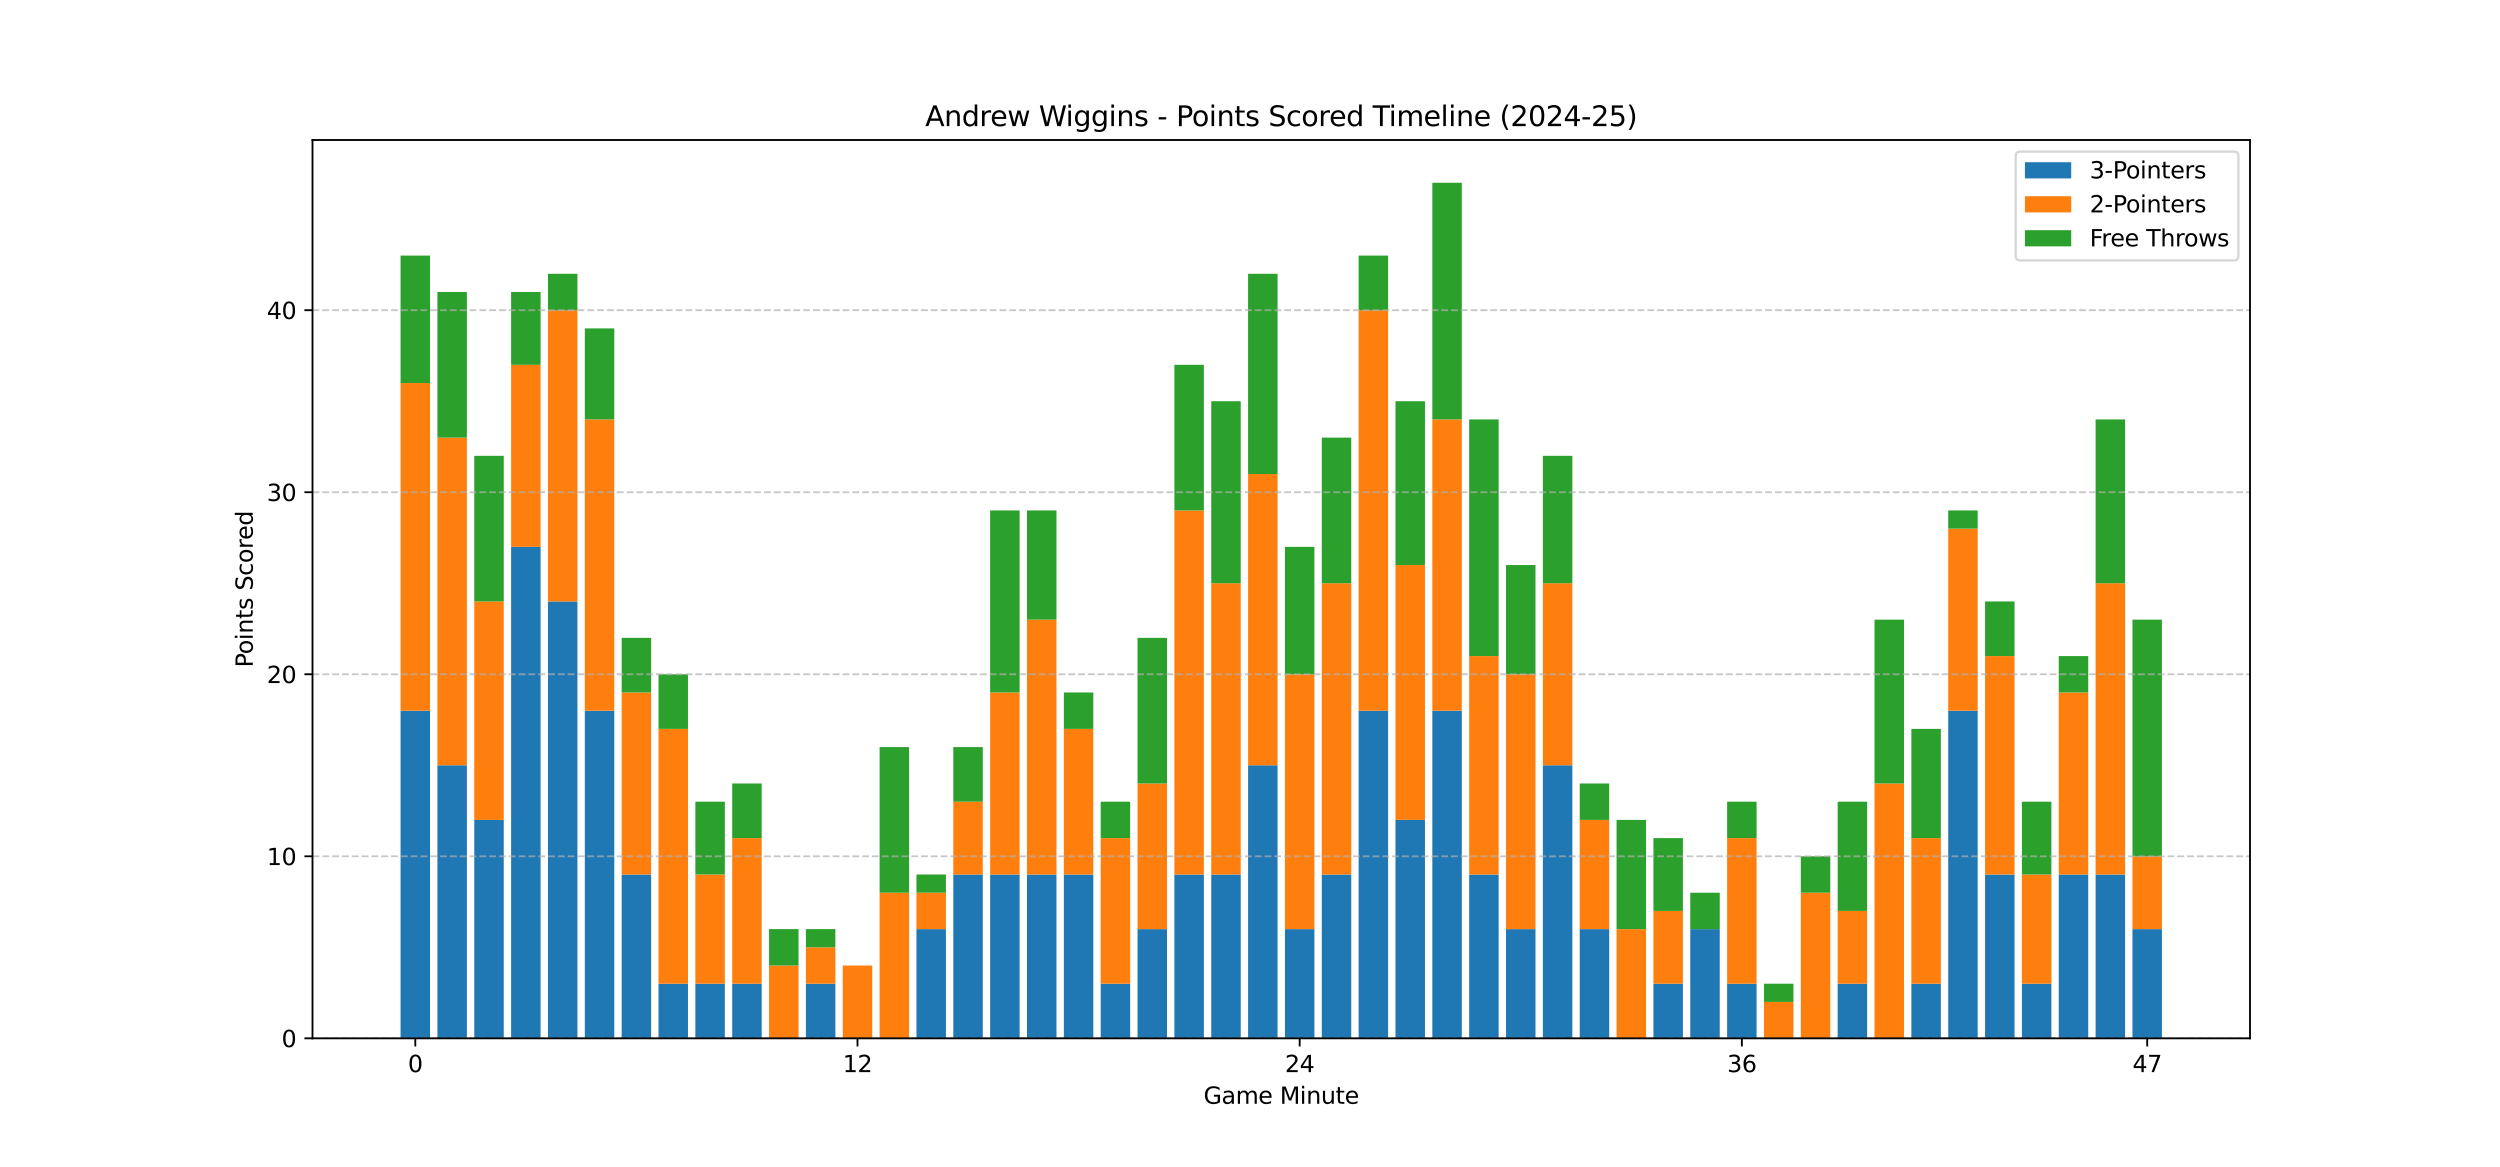 <?xml version="1.0" encoding="utf-8" standalone="no"?>
<!DOCTYPE svg PUBLIC "-//W3C//DTD SVG 1.1//EN"
  "http://www.w3.org/Graphics/SVG/1.1/DTD/svg11.dtd">
<svg xmlns:xlink="http://www.w3.org/1999/xlink" width="1080pt" height="504pt" viewBox="0 0 1080 504" xmlns="http://www.w3.org/2000/svg" version="1.1">
 <defs>
  <style type="text/css">*{stroke-linejoin: round; stroke-linecap: butt}</style>
 </defs>
 <g id="figure_1">
  <g id="patch_1">
   <path d="M 0 504 
L 1080 504 
L 1080 0 
L 0 0 
z
" style="fill: #ffffff"/>
  </g>
  <g id="axes_1">
   <g id="patch_2">
    <path d="M 135 448.56 
L 972 448.56 
L 972 60.48 
L 135 60.48 
z
" style="fill: #ffffff"/>
   </g>
   <g id="patch_3">
    <path d="M 173.045 448.56 
L 185.78 448.56 
L 185.78 307.011 
L 173.045 307.011 
z
" clip-path="url(#paf51a4a3eb)" style="fill: #1f77b4"/>
   </g>
   <g id="patch_4">
    <path d="M 188.964 448.56 
L 201.699 448.56 
L 201.699 330.603 
L 188.964 330.603 
z
" clip-path="url(#paf51a4a3eb)" style="fill: #1f77b4"/>
   </g>
   <g id="patch_5">
    <path d="M 204.883 448.56 
L 217.618 448.56 
L 217.618 354.194 
L 204.883 354.194 
z
" clip-path="url(#paf51a4a3eb)" style="fill: #1f77b4"/>
   </g>
   <g id="patch_6">
    <path d="M 220.801 448.56 
L 233.536 448.56 
L 233.536 236.237 
L 220.801 236.237 
z
" clip-path="url(#paf51a4a3eb)" style="fill: #1f77b4"/>
   </g>
   <g id="patch_7">
    <path d="M 236.72 448.56 
L 249.455 448.56 
L 249.455 259.828 
L 236.72 259.828 
z
" clip-path="url(#paf51a4a3eb)" style="fill: #1f77b4"/>
   </g>
   <g id="patch_8">
    <path d="M 252.638 448.56 
L 265.373 448.56 
L 265.373 307.011 
L 252.638 307.011 
z
" clip-path="url(#paf51a4a3eb)" style="fill: #1f77b4"/>
   </g>
   <g id="patch_9">
    <path d="M 268.557 448.56 
L 281.292 448.56 
L 281.292 377.786 
L 268.557 377.786 
z
" clip-path="url(#paf51a4a3eb)" style="fill: #1f77b4"/>
   </g>
   <g id="patch_10">
    <path d="M 284.476 448.56 
L 297.211 448.56 
L 297.211 424.969 
L 284.476 424.969 
z
" clip-path="url(#paf51a4a3eb)" style="fill: #1f77b4"/>
   </g>
   <g id="patch_11">
    <path d="M 300.394 448.56 
L 313.129 448.56 
L 313.129 424.969 
L 300.394 424.969 
z
" clip-path="url(#paf51a4a3eb)" style="fill: #1f77b4"/>
   </g>
   <g id="patch_12">
    <path d="M 316.313 448.56 
L 329.048 448.56 
L 329.048 424.969 
L 316.313 424.969 
z
" clip-path="url(#paf51a4a3eb)" style="fill: #1f77b4"/>
   </g>
   <g id="patch_13">
    <path d="M 332.231 448.56 
L 344.966 448.56 
L 344.966 448.56 
L 332.231 448.56 
z
" clip-path="url(#paf51a4a3eb)" style="fill: #1f77b4"/>
   </g>
   <g id="patch_14">
    <path d="M 348.15 448.56 
L 360.885 448.56 
L 360.885 424.969 
L 348.15 424.969 
z
" clip-path="url(#paf51a4a3eb)" style="fill: #1f77b4"/>
   </g>
   <g id="patch_15">
    <path d="M 364.069 448.56 
L 376.804 448.56 
L 376.804 448.56 
L 364.069 448.56 
z
" clip-path="url(#paf51a4a3eb)" style="fill: #1f77b4"/>
   </g>
   <g id="patch_16">
    <path d="M 379.987 448.56 
L 392.722 448.56 
L 392.722 448.56 
L 379.987 448.56 
z
" clip-path="url(#paf51a4a3eb)" style="fill: #1f77b4"/>
   </g>
   <g id="patch_17">
    <path d="M 395.906 448.56 
L 408.641 448.56 
L 408.641 401.377 
L 395.906 401.377 
z
" clip-path="url(#paf51a4a3eb)" style="fill: #1f77b4"/>
   </g>
   <g id="patch_18">
    <path d="M 411.824 448.56 
L 424.559 448.56 
L 424.559 377.786 
L 411.824 377.786 
z
" clip-path="url(#paf51a4a3eb)" style="fill: #1f77b4"/>
   </g>
   <g id="patch_19">
    <path d="M 427.743 448.56 
L 440.478 448.56 
L 440.478 377.786 
L 427.743 377.786 
z
" clip-path="url(#paf51a4a3eb)" style="fill: #1f77b4"/>
   </g>
   <g id="patch_20">
    <path d="M 443.662 448.56 
L 456.397 448.56 
L 456.397 377.786 
L 443.662 377.786 
z
" clip-path="url(#paf51a4a3eb)" style="fill: #1f77b4"/>
   </g>
   <g id="patch_21">
    <path d="M 459.58 448.56 
L 472.315 448.56 
L 472.315 377.786 
L 459.58 377.786 
z
" clip-path="url(#paf51a4a3eb)" style="fill: #1f77b4"/>
   </g>
   <g id="patch_22">
    <path d="M 475.499 448.56 
L 488.234 448.56 
L 488.234 424.969 
L 475.499 424.969 
z
" clip-path="url(#paf51a4a3eb)" style="fill: #1f77b4"/>
   </g>
   <g id="patch_23">
    <path d="M 491.417 448.56 
L 504.152 448.56 
L 504.152 401.377 
L 491.417 401.377 
z
" clip-path="url(#paf51a4a3eb)" style="fill: #1f77b4"/>
   </g>
   <g id="patch_24">
    <path d="M 507.336 448.56 
L 520.071 448.56 
L 520.071 377.786 
L 507.336 377.786 
z
" clip-path="url(#paf51a4a3eb)" style="fill: #1f77b4"/>
   </g>
   <g id="patch_25">
    <path d="M 523.255 448.56 
L 535.99 448.56 
L 535.99 377.786 
L 523.255 377.786 
z
" clip-path="url(#paf51a4a3eb)" style="fill: #1f77b4"/>
   </g>
   <g id="patch_26">
    <path d="M 539.173 448.56 
L 551.908 448.56 
L 551.908 330.603 
L 539.173 330.603 
z
" clip-path="url(#paf51a4a3eb)" style="fill: #1f77b4"/>
   </g>
   <g id="patch_27">
    <path d="M 555.092 448.56 
L 567.827 448.56 
L 567.827 401.377 
L 555.092 401.377 
z
" clip-path="url(#paf51a4a3eb)" style="fill: #1f77b4"/>
   </g>
   <g id="patch_28">
    <path d="M 571.01 448.56 
L 583.745 448.56 
L 583.745 377.786 
L 571.01 377.786 
z
" clip-path="url(#paf51a4a3eb)" style="fill: #1f77b4"/>
   </g>
   <g id="patch_29">
    <path d="M 586.929 448.56 
L 599.664 448.56 
L 599.664 307.011 
L 586.929 307.011 
z
" clip-path="url(#paf51a4a3eb)" style="fill: #1f77b4"/>
   </g>
   <g id="patch_30">
    <path d="M 602.848 448.56 
L 615.583 448.56 
L 615.583 354.194 
L 602.848 354.194 
z
" clip-path="url(#paf51a4a3eb)" style="fill: #1f77b4"/>
   </g>
   <g id="patch_31">
    <path d="M 618.766 448.56 
L 631.501 448.56 
L 631.501 307.011 
L 618.766 307.011 
z
" clip-path="url(#paf51a4a3eb)" style="fill: #1f77b4"/>
   </g>
   <g id="patch_32">
    <path d="M 634.685 448.56 
L 647.42 448.56 
L 647.42 377.786 
L 634.685 377.786 
z
" clip-path="url(#paf51a4a3eb)" style="fill: #1f77b4"/>
   </g>
   <g id="patch_33">
    <path d="M 650.603 448.56 
L 663.338 448.56 
L 663.338 401.377 
L 650.603 401.377 
z
" clip-path="url(#paf51a4a3eb)" style="fill: #1f77b4"/>
   </g>
   <g id="patch_34">
    <path d="M 666.522 448.56 
L 679.257 448.56 
L 679.257 330.603 
L 666.522 330.603 
z
" clip-path="url(#paf51a4a3eb)" style="fill: #1f77b4"/>
   </g>
   <g id="patch_35">
    <path d="M 682.441 448.56 
L 695.176 448.56 
L 695.176 401.377 
L 682.441 401.377 
z
" clip-path="url(#paf51a4a3eb)" style="fill: #1f77b4"/>
   </g>
   <g id="patch_36">
    <path d="M 698.359 448.56 
L 711.094 448.56 
L 711.094 448.56 
L 698.359 448.56 
z
" clip-path="url(#paf51a4a3eb)" style="fill: #1f77b4"/>
   </g>
   <g id="patch_37">
    <path d="M 714.278 448.56 
L 727.013 448.56 
L 727.013 424.969 
L 714.278 424.969 
z
" clip-path="url(#paf51a4a3eb)" style="fill: #1f77b4"/>
   </g>
   <g id="patch_38">
    <path d="M 730.196 448.56 
L 742.931 448.56 
L 742.931 401.377 
L 730.196 401.377 
z
" clip-path="url(#paf51a4a3eb)" style="fill: #1f77b4"/>
   </g>
   <g id="patch_39">
    <path d="M 746.115 448.56 
L 758.85 448.56 
L 758.85 424.969 
L 746.115 424.969 
z
" clip-path="url(#paf51a4a3eb)" style="fill: #1f77b4"/>
   </g>
   <g id="patch_40">
    <path d="M 762.034 448.56 
L 774.769 448.56 
L 774.769 448.56 
L 762.034 448.56 
z
" clip-path="url(#paf51a4a3eb)" style="fill: #1f77b4"/>
   </g>
   <g id="patch_41">
    <path d="M 777.952 448.56 
L 790.687 448.56 
L 790.687 448.56 
L 777.952 448.56 
z
" clip-path="url(#paf51a4a3eb)" style="fill: #1f77b4"/>
   </g>
   <g id="patch_42">
    <path d="M 793.871 448.56 
L 806.606 448.56 
L 806.606 424.969 
L 793.871 424.969 
z
" clip-path="url(#paf51a4a3eb)" style="fill: #1f77b4"/>
   </g>
   <g id="patch_43">
    <path d="M 809.789 448.56 
L 822.524 448.56 
L 822.524 448.56 
L 809.789 448.56 
z
" clip-path="url(#paf51a4a3eb)" style="fill: #1f77b4"/>
   </g>
   <g id="patch_44">
    <path d="M 825.708 448.56 
L 838.443 448.56 
L 838.443 424.969 
L 825.708 424.969 
z
" clip-path="url(#paf51a4a3eb)" style="fill: #1f77b4"/>
   </g>
   <g id="patch_45">
    <path d="M 841.627 448.56 
L 854.362 448.56 
L 854.362 307.011 
L 841.627 307.011 
z
" clip-path="url(#paf51a4a3eb)" style="fill: #1f77b4"/>
   </g>
   <g id="patch_46">
    <path d="M 857.545 448.56 
L 870.28 448.56 
L 870.28 377.786 
L 857.545 377.786 
z
" clip-path="url(#paf51a4a3eb)" style="fill: #1f77b4"/>
   </g>
   <g id="patch_47">
    <path d="M 873.464 448.56 
L 886.199 448.56 
L 886.199 424.969 
L 873.464 424.969 
z
" clip-path="url(#paf51a4a3eb)" style="fill: #1f77b4"/>
   </g>
   <g id="patch_48">
    <path d="M 889.382 448.56 
L 902.117 448.56 
L 902.117 377.786 
L 889.382 377.786 
z
" clip-path="url(#paf51a4a3eb)" style="fill: #1f77b4"/>
   </g>
   <g id="patch_49">
    <path d="M 905.301 448.56 
L 918.036 448.56 
L 918.036 377.786 
L 905.301 377.786 
z
" clip-path="url(#paf51a4a3eb)" style="fill: #1f77b4"/>
   </g>
   <g id="patch_50">
    <path d="M 921.22 448.56 
L 933.955 448.56 
L 933.955 401.377 
L 921.22 401.377 
z
" clip-path="url(#paf51a4a3eb)" style="fill: #1f77b4"/>
   </g>
   <g id="patch_51">
    <path d="M 173.045 307.011 
L 185.78 307.011 
L 185.78 165.462 
L 173.045 165.462 
z
" clip-path="url(#paf51a4a3eb)" style="fill: #ff7f0e"/>
   </g>
   <g id="patch_52">
    <path d="M 188.964 330.603 
L 201.699 330.603 
L 201.699 189.054 
L 188.964 189.054 
z
" clip-path="url(#paf51a4a3eb)" style="fill: #ff7f0e"/>
   </g>
   <g id="patch_53">
    <path d="M 204.883 354.194 
L 217.618 354.194 
L 217.618 259.828 
L 204.883 259.828 
z
" clip-path="url(#paf51a4a3eb)" style="fill: #ff7f0e"/>
   </g>
   <g id="patch_54">
    <path d="M 220.801 236.237 
L 233.536 236.237 
L 233.536 157.598 
L 220.801 157.598 
z
" clip-path="url(#paf51a4a3eb)" style="fill: #ff7f0e"/>
   </g>
   <g id="patch_55">
    <path d="M 236.72 259.828 
L 249.455 259.828 
L 249.455 134.007 
L 236.72 134.007 
z
" clip-path="url(#paf51a4a3eb)" style="fill: #ff7f0e"/>
   </g>
   <g id="patch_56">
    <path d="M 252.638 307.011 
L 265.373 307.011 
L 265.373 181.19 
L 252.638 181.19 
z
" clip-path="url(#paf51a4a3eb)" style="fill: #ff7f0e"/>
   </g>
   <g id="patch_57">
    <path d="M 268.557 377.786 
L 281.292 377.786 
L 281.292 299.147 
L 268.557 299.147 
z
" clip-path="url(#paf51a4a3eb)" style="fill: #ff7f0e"/>
   </g>
   <g id="patch_58">
    <path d="M 284.476 424.969 
L 297.211 424.969 
L 297.211 314.875 
L 284.476 314.875 
z
" clip-path="url(#paf51a4a3eb)" style="fill: #ff7f0e"/>
   </g>
   <g id="patch_59">
    <path d="M 300.394 424.969 
L 313.129 424.969 
L 313.129 377.786 
L 300.394 377.786 
z
" clip-path="url(#paf51a4a3eb)" style="fill: #ff7f0e"/>
   </g>
   <g id="patch_60">
    <path d="M 316.313 424.969 
L 329.048 424.969 
L 329.048 362.058 
L 316.313 362.058 
z
" clip-path="url(#paf51a4a3eb)" style="fill: #ff7f0e"/>
   </g>
   <g id="patch_61">
    <path d="M 332.231 448.56 
L 344.966 448.56 
L 344.966 417.105 
L 332.231 417.105 
z
" clip-path="url(#paf51a4a3eb)" style="fill: #ff7f0e"/>
   </g>
   <g id="patch_62">
    <path d="M 348.15 424.969 
L 360.885 424.969 
L 360.885 409.241 
L 348.15 409.241 
z
" clip-path="url(#paf51a4a3eb)" style="fill: #ff7f0e"/>
   </g>
   <g id="patch_63">
    <path d="M 364.069 448.56 
L 376.804 448.56 
L 376.804 417.105 
L 364.069 417.105 
z
" clip-path="url(#paf51a4a3eb)" style="fill: #ff7f0e"/>
   </g>
   <g id="patch_64">
    <path d="M 379.987 448.56 
L 392.722 448.56 
L 392.722 385.649 
L 379.987 385.649 
z
" clip-path="url(#paf51a4a3eb)" style="fill: #ff7f0e"/>
   </g>
   <g id="patch_65">
    <path d="M 395.906 401.377 
L 408.641 401.377 
L 408.641 385.649 
L 395.906 385.649 
z
" clip-path="url(#paf51a4a3eb)" style="fill: #ff7f0e"/>
   </g>
   <g id="patch_66">
    <path d="M 411.824 377.786 
L 424.559 377.786 
L 424.559 346.33 
L 411.824 346.33 
z
" clip-path="url(#paf51a4a3eb)" style="fill: #ff7f0e"/>
   </g>
   <g id="patch_67">
    <path d="M 427.743 377.786 
L 440.478 377.786 
L 440.478 299.147 
L 427.743 299.147 
z
" clip-path="url(#paf51a4a3eb)" style="fill: #ff7f0e"/>
   </g>
   <g id="patch_68">
    <path d="M 443.662 377.786 
L 456.397 377.786 
L 456.397 267.692 
L 443.662 267.692 
z
" clip-path="url(#paf51a4a3eb)" style="fill: #ff7f0e"/>
   </g>
   <g id="patch_69">
    <path d="M 459.58 377.786 
L 472.315 377.786 
L 472.315 314.875 
L 459.58 314.875 
z
" clip-path="url(#paf51a4a3eb)" style="fill: #ff7f0e"/>
   </g>
   <g id="patch_70">
    <path d="M 475.499 424.969 
L 488.234 424.969 
L 488.234 362.058 
L 475.499 362.058 
z
" clip-path="url(#paf51a4a3eb)" style="fill: #ff7f0e"/>
   </g>
   <g id="patch_71">
    <path d="M 491.417 401.377 
L 504.152 401.377 
L 504.152 338.466 
L 491.417 338.466 
z
" clip-path="url(#paf51a4a3eb)" style="fill: #ff7f0e"/>
   </g>
   <g id="patch_72">
    <path d="M 507.336 377.786 
L 520.071 377.786 
L 520.071 220.509 
L 507.336 220.509 
z
" clip-path="url(#paf51a4a3eb)" style="fill: #ff7f0e"/>
   </g>
   <g id="patch_73">
    <path d="M 523.255 377.786 
L 535.99 377.786 
L 535.99 251.964 
L 523.255 251.964 
z
" clip-path="url(#paf51a4a3eb)" style="fill: #ff7f0e"/>
   </g>
   <g id="patch_74">
    <path d="M 539.173 330.603 
L 551.908 330.603 
L 551.908 204.781 
L 539.173 204.781 
z
" clip-path="url(#paf51a4a3eb)" style="fill: #ff7f0e"/>
   </g>
   <g id="patch_75">
    <path d="M 555.092 401.377 
L 567.827 401.377 
L 567.827 291.283 
L 555.092 291.283 
z
" clip-path="url(#paf51a4a3eb)" style="fill: #ff7f0e"/>
   </g>
   <g id="patch_76">
    <path d="M 571.01 377.786 
L 583.745 377.786 
L 583.745 251.964 
L 571.01 251.964 
z
" clip-path="url(#paf51a4a3eb)" style="fill: #ff7f0e"/>
   </g>
   <g id="patch_77">
    <path d="M 586.929 307.011 
L 599.664 307.011 
L 599.664 134.007 
L 586.929 134.007 
z
" clip-path="url(#paf51a4a3eb)" style="fill: #ff7f0e"/>
   </g>
   <g id="patch_78">
    <path d="M 602.848 354.194 
L 615.583 354.194 
L 615.583 244.1 
L 602.848 244.1 
z
" clip-path="url(#paf51a4a3eb)" style="fill: #ff7f0e"/>
   </g>
   <g id="patch_79">
    <path d="M 618.766 307.011 
L 631.501 307.011 
L 631.501 181.19 
L 618.766 181.19 
z
" clip-path="url(#paf51a4a3eb)" style="fill: #ff7f0e"/>
   </g>
   <g id="patch_80">
    <path d="M 634.685 377.786 
L 647.42 377.786 
L 647.42 283.42 
L 634.685 283.42 
z
" clip-path="url(#paf51a4a3eb)" style="fill: #ff7f0e"/>
   </g>
   <g id="patch_81">
    <path d="M 650.603 401.377 
L 663.338 401.377 
L 663.338 291.283 
L 650.603 291.283 
z
" clip-path="url(#paf51a4a3eb)" style="fill: #ff7f0e"/>
   </g>
   <g id="patch_82">
    <path d="M 666.522 330.603 
L 679.257 330.603 
L 679.257 251.964 
L 666.522 251.964 
z
" clip-path="url(#paf51a4a3eb)" style="fill: #ff7f0e"/>
   </g>
   <g id="patch_83">
    <path d="M 682.441 401.377 
L 695.176 401.377 
L 695.176 354.194 
L 682.441 354.194 
z
" clip-path="url(#paf51a4a3eb)" style="fill: #ff7f0e"/>
   </g>
   <g id="patch_84">
    <path d="M 698.359 448.56 
L 711.094 448.56 
L 711.094 401.377 
L 698.359 401.377 
z
" clip-path="url(#paf51a4a3eb)" style="fill: #ff7f0e"/>
   </g>
   <g id="patch_85">
    <path d="M 714.278 424.969 
L 727.013 424.969 
L 727.013 393.513 
L 714.278 393.513 
z
" clip-path="url(#paf51a4a3eb)" style="fill: #ff7f0e"/>
   </g>
   <g id="patch_86">
    <path d="M 730.196 401.377 
L 742.931 401.377 
L 742.931 401.377 
L 730.196 401.377 
z
" clip-path="url(#paf51a4a3eb)" style="fill: #ff7f0e"/>
   </g>
   <g id="patch_87">
    <path d="M 746.115 424.969 
L 758.85 424.969 
L 758.85 362.058 
L 746.115 362.058 
z
" clip-path="url(#paf51a4a3eb)" style="fill: #ff7f0e"/>
   </g>
   <g id="patch_88">
    <path d="M 762.034 448.56 
L 774.769 448.56 
L 774.769 432.832 
L 762.034 432.832 
z
" clip-path="url(#paf51a4a3eb)" style="fill: #ff7f0e"/>
   </g>
   <g id="patch_89">
    <path d="M 777.952 448.56 
L 790.687 448.56 
L 790.687 385.649 
L 777.952 385.649 
z
" clip-path="url(#paf51a4a3eb)" style="fill: #ff7f0e"/>
   </g>
   <g id="patch_90">
    <path d="M 793.871 424.969 
L 806.606 424.969 
L 806.606 393.513 
L 793.871 393.513 
z
" clip-path="url(#paf51a4a3eb)" style="fill: #ff7f0e"/>
   </g>
   <g id="patch_91">
    <path d="M 809.789 448.56 
L 822.524 448.56 
L 822.524 338.466 
L 809.789 338.466 
z
" clip-path="url(#paf51a4a3eb)" style="fill: #ff7f0e"/>
   </g>
   <g id="patch_92">
    <path d="M 825.708 424.969 
L 838.443 424.969 
L 838.443 362.058 
L 825.708 362.058 
z
" clip-path="url(#paf51a4a3eb)" style="fill: #ff7f0e"/>
   </g>
   <g id="patch_93">
    <path d="M 841.627 307.011 
L 854.362 307.011 
L 854.362 228.373 
L 841.627 228.373 
z
" clip-path="url(#paf51a4a3eb)" style="fill: #ff7f0e"/>
   </g>
   <g id="patch_94">
    <path d="M 857.545 377.786 
L 870.28 377.786 
L 870.28 283.42 
L 857.545 283.42 
z
" clip-path="url(#paf51a4a3eb)" style="fill: #ff7f0e"/>
   </g>
   <g id="patch_95">
    <path d="M 873.464 424.969 
L 886.199 424.969 
L 886.199 377.786 
L 873.464 377.786 
z
" clip-path="url(#paf51a4a3eb)" style="fill: #ff7f0e"/>
   </g>
   <g id="patch_96">
    <path d="M 889.382 377.786 
L 902.117 377.786 
L 902.117 299.147 
L 889.382 299.147 
z
" clip-path="url(#paf51a4a3eb)" style="fill: #ff7f0e"/>
   </g>
   <g id="patch_97">
    <path d="M 905.301 377.786 
L 918.036 377.786 
L 918.036 251.964 
L 905.301 251.964 
z
" clip-path="url(#paf51a4a3eb)" style="fill: #ff7f0e"/>
   </g>
   <g id="patch_98">
    <path d="M 921.22 401.377 
L 933.955 401.377 
L 933.955 369.922 
L 921.22 369.922 
z
" clip-path="url(#paf51a4a3eb)" style="fill: #ff7f0e"/>
   </g>
   <g id="patch_99">
    <path d="M 173.045 165.462 
L 185.78 165.462 
L 185.78 110.415 
L 173.045 110.415 
z
" clip-path="url(#paf51a4a3eb)" style="fill: #2ca02c"/>
   </g>
   <g id="patch_100">
    <path d="M 188.964 189.054 
L 201.699 189.054 
L 201.699 126.143 
L 188.964 126.143 
z
" clip-path="url(#paf51a4a3eb)" style="fill: #2ca02c"/>
   </g>
   <g id="patch_101">
    <path d="M 204.883 259.828 
L 217.618 259.828 
L 217.618 196.917 
L 204.883 196.917 
z
" clip-path="url(#paf51a4a3eb)" style="fill: #2ca02c"/>
   </g>
   <g id="patch_102">
    <path d="M 220.801 157.598 
L 233.536 157.598 
L 233.536 126.143 
L 220.801 126.143 
z
" clip-path="url(#paf51a4a3eb)" style="fill: #2ca02c"/>
   </g>
   <g id="patch_103">
    <path d="M 236.72 134.007 
L 249.455 134.007 
L 249.455 118.279 
L 236.72 118.279 
z
" clip-path="url(#paf51a4a3eb)" style="fill: #2ca02c"/>
   </g>
   <g id="patch_104">
    <path d="M 252.638 181.19 
L 265.373 181.19 
L 265.373 141.871 
L 252.638 141.871 
z
" clip-path="url(#paf51a4a3eb)" style="fill: #2ca02c"/>
   </g>
   <g id="patch_105">
    <path d="M 268.557 299.147 
L 281.292 299.147 
L 281.292 275.556 
L 268.557 275.556 
z
" clip-path="url(#paf51a4a3eb)" style="fill: #2ca02c"/>
   </g>
   <g id="patch_106">
    <path d="M 284.476 314.875 
L 297.211 314.875 
L 297.211 291.283 
L 284.476 291.283 
z
" clip-path="url(#paf51a4a3eb)" style="fill: #2ca02c"/>
   </g>
   <g id="patch_107">
    <path d="M 300.394 377.786 
L 313.129 377.786 
L 313.129 346.33 
L 300.394 346.33 
z
" clip-path="url(#paf51a4a3eb)" style="fill: #2ca02c"/>
   </g>
   <g id="patch_108">
    <path d="M 316.313 362.058 
L 329.048 362.058 
L 329.048 338.466 
L 316.313 338.466 
z
" clip-path="url(#paf51a4a3eb)" style="fill: #2ca02c"/>
   </g>
   <g id="patch_109">
    <path d="M 332.231 417.105 
L 344.966 417.105 
L 344.966 401.377 
L 332.231 401.377 
z
" clip-path="url(#paf51a4a3eb)" style="fill: #2ca02c"/>
   </g>
   <g id="patch_110">
    <path d="M 348.15 409.241 
L 360.885 409.241 
L 360.885 401.377 
L 348.15 401.377 
z
" clip-path="url(#paf51a4a3eb)" style="fill: #2ca02c"/>
   </g>
   <g id="patch_111">
    <path d="M 364.069 417.105 
L 376.804 417.105 
L 376.804 417.105 
L 364.069 417.105 
z
" clip-path="url(#paf51a4a3eb)" style="fill: #2ca02c"/>
   </g>
   <g id="patch_112">
    <path d="M 379.987 385.649 
L 392.722 385.649 
L 392.722 322.739 
L 379.987 322.739 
z
" clip-path="url(#paf51a4a3eb)" style="fill: #2ca02c"/>
   </g>
   <g id="patch_113">
    <path d="M 395.906 385.649 
L 408.641 385.649 
L 408.641 377.786 
L 395.906 377.786 
z
" clip-path="url(#paf51a4a3eb)" style="fill: #2ca02c"/>
   </g>
   <g id="patch_114">
    <path d="M 411.824 346.33 
L 424.559 346.33 
L 424.559 322.739 
L 411.824 322.739 
z
" clip-path="url(#paf51a4a3eb)" style="fill: #2ca02c"/>
   </g>
   <g id="patch_115">
    <path d="M 427.743 299.147 
L 440.478 299.147 
L 440.478 220.509 
L 427.743 220.509 
z
" clip-path="url(#paf51a4a3eb)" style="fill: #2ca02c"/>
   </g>
   <g id="patch_116">
    <path d="M 443.662 267.692 
L 456.397 267.692 
L 456.397 220.509 
L 443.662 220.509 
z
" clip-path="url(#paf51a4a3eb)" style="fill: #2ca02c"/>
   </g>
   <g id="patch_117">
    <path d="M 459.58 314.875 
L 472.315 314.875 
L 472.315 299.147 
L 459.58 299.147 
z
" clip-path="url(#paf51a4a3eb)" style="fill: #2ca02c"/>
   </g>
   <g id="patch_118">
    <path d="M 475.499 362.058 
L 488.234 362.058 
L 488.234 346.33 
L 475.499 346.33 
z
" clip-path="url(#paf51a4a3eb)" style="fill: #2ca02c"/>
   </g>
   <g id="patch_119">
    <path d="M 491.417 338.466 
L 504.152 338.466 
L 504.152 275.556 
L 491.417 275.556 
z
" clip-path="url(#paf51a4a3eb)" style="fill: #2ca02c"/>
   </g>
   <g id="patch_120">
    <path d="M 507.336 220.509 
L 520.071 220.509 
L 520.071 157.598 
L 507.336 157.598 
z
" clip-path="url(#paf51a4a3eb)" style="fill: #2ca02c"/>
   </g>
   <g id="patch_121">
    <path d="M 523.255 251.964 
L 535.99 251.964 
L 535.99 173.326 
L 523.255 173.326 
z
" clip-path="url(#paf51a4a3eb)" style="fill: #2ca02c"/>
   </g>
   <g id="patch_122">
    <path d="M 539.173 204.781 
L 551.908 204.781 
L 551.908 118.279 
L 539.173 118.279 
z
" clip-path="url(#paf51a4a3eb)" style="fill: #2ca02c"/>
   </g>
   <g id="patch_123">
    <path d="M 555.092 291.283 
L 567.827 291.283 
L 567.827 236.237 
L 555.092 236.237 
z
" clip-path="url(#paf51a4a3eb)" style="fill: #2ca02c"/>
   </g>
   <g id="patch_124">
    <path d="M 571.01 251.964 
L 583.745 251.964 
L 583.745 189.054 
L 571.01 189.054 
z
" clip-path="url(#paf51a4a3eb)" style="fill: #2ca02c"/>
   </g>
   <g id="patch_125">
    <path d="M 586.929 134.007 
L 599.664 134.007 
L 599.664 110.415 
L 586.929 110.415 
z
" clip-path="url(#paf51a4a3eb)" style="fill: #2ca02c"/>
   </g>
   <g id="patch_126">
    <path d="M 602.848 244.1 
L 615.583 244.1 
L 615.583 173.326 
L 602.848 173.326 
z
" clip-path="url(#paf51a4a3eb)" style="fill: #2ca02c"/>
   </g>
   <g id="patch_127">
    <path d="M 618.766 181.19 
L 631.501 181.19 
L 631.501 78.96 
L 618.766 78.96 
z
" clip-path="url(#paf51a4a3eb)" style="fill: #2ca02c"/>
   </g>
   <g id="patch_128">
    <path d="M 634.685 283.42 
L 647.42 283.42 
L 647.42 181.19 
L 634.685 181.19 
z
" clip-path="url(#paf51a4a3eb)" style="fill: #2ca02c"/>
   </g>
   <g id="patch_129">
    <path d="M 650.603 291.283 
L 663.338 291.283 
L 663.338 244.1 
L 650.603 244.1 
z
" clip-path="url(#paf51a4a3eb)" style="fill: #2ca02c"/>
   </g>
   <g id="patch_130">
    <path d="M 666.522 251.964 
L 679.257 251.964 
L 679.257 196.917 
L 666.522 196.917 
z
" clip-path="url(#paf51a4a3eb)" style="fill: #2ca02c"/>
   </g>
   <g id="patch_131">
    <path d="M 682.441 354.194 
L 695.176 354.194 
L 695.176 338.466 
L 682.441 338.466 
z
" clip-path="url(#paf51a4a3eb)" style="fill: #2ca02c"/>
   </g>
   <g id="patch_132">
    <path d="M 698.359 401.377 
L 711.094 401.377 
L 711.094 354.194 
L 698.359 354.194 
z
" clip-path="url(#paf51a4a3eb)" style="fill: #2ca02c"/>
   </g>
   <g id="patch_133">
    <path d="M 714.278 393.513 
L 727.013 393.513 
L 727.013 362.058 
L 714.278 362.058 
z
" clip-path="url(#paf51a4a3eb)" style="fill: #2ca02c"/>
   </g>
   <g id="patch_134">
    <path d="M 730.196 401.377 
L 742.931 401.377 
L 742.931 385.649 
L 730.196 385.649 
z
" clip-path="url(#paf51a4a3eb)" style="fill: #2ca02c"/>
   </g>
   <g id="patch_135">
    <path d="M 746.115 362.058 
L 758.85 362.058 
L 758.85 346.33 
L 746.115 346.33 
z
" clip-path="url(#paf51a4a3eb)" style="fill: #2ca02c"/>
   </g>
   <g id="patch_136">
    <path d="M 762.034 432.832 
L 774.769 432.832 
L 774.769 424.969 
L 762.034 424.969 
z
" clip-path="url(#paf51a4a3eb)" style="fill: #2ca02c"/>
   </g>
   <g id="patch_137">
    <path d="M 777.952 385.649 
L 790.687 385.649 
L 790.687 369.922 
L 777.952 369.922 
z
" clip-path="url(#paf51a4a3eb)" style="fill: #2ca02c"/>
   </g>
   <g id="patch_138">
    <path d="M 793.871 393.513 
L 806.606 393.513 
L 806.606 346.33 
L 793.871 346.33 
z
" clip-path="url(#paf51a4a3eb)" style="fill: #2ca02c"/>
   </g>
   <g id="patch_139">
    <path d="M 809.789 338.466 
L 822.524 338.466 
L 822.524 267.692 
L 809.789 267.692 
z
" clip-path="url(#paf51a4a3eb)" style="fill: #2ca02c"/>
   </g>
   <g id="patch_140">
    <path d="M 825.708 362.058 
L 838.443 362.058 
L 838.443 314.875 
L 825.708 314.875 
z
" clip-path="url(#paf51a4a3eb)" style="fill: #2ca02c"/>
   </g>
   <g id="patch_141">
    <path d="M 841.627 228.373 
L 854.362 228.373 
L 854.362 220.509 
L 841.627 220.509 
z
" clip-path="url(#paf51a4a3eb)" style="fill: #2ca02c"/>
   </g>
   <g id="patch_142">
    <path d="M 857.545 283.42 
L 870.28 283.42 
L 870.28 259.828 
L 857.545 259.828 
z
" clip-path="url(#paf51a4a3eb)" style="fill: #2ca02c"/>
   </g>
   <g id="patch_143">
    <path d="M 873.464 377.786 
L 886.199 377.786 
L 886.199 346.33 
L 873.464 346.33 
z
" clip-path="url(#paf51a4a3eb)" style="fill: #2ca02c"/>
   </g>
   <g id="patch_144">
    <path d="M 889.382 299.147 
L 902.117 299.147 
L 902.117 283.42 
L 889.382 283.42 
z
" clip-path="url(#paf51a4a3eb)" style="fill: #2ca02c"/>
   </g>
   <g id="patch_145">
    <path d="M 905.301 251.964 
L 918.036 251.964 
L 918.036 181.19 
L 905.301 181.19 
z
" clip-path="url(#paf51a4a3eb)" style="fill: #2ca02c"/>
   </g>
   <g id="patch_146">
    <path d="M 921.22 369.922 
L 933.955 369.922 
L 933.955 267.692 
L 921.22 267.692 
z
" clip-path="url(#paf51a4a3eb)" style="fill: #2ca02c"/>
   </g>
   <g id="matplotlib.axis_1">
    <g id="xtick_1">
     <g id="line2d_1">
      <defs>
       <path id="ma580b15a98" d="M 0 0 
L 0 3.5 
" style="stroke: #000000; stroke-width: 0.8"/>
      </defs>
      <g>
       <use xlink:href="#ma580b15a98" x="179.413" y="448.56" style="stroke: #000000; stroke-width: 0.8"/>
      </g>
     </g>
     <g id="text_1">
      <!-- 0 -->
      <g transform="translate(176.232 463.158) scale(0.1 -0.1)">
       <defs>
        <path id="DejaVuSans-30" d="M 2034 4250 
Q 1547 4250 1301 3770 
Q 1056 3291 1056 2328 
Q 1056 1369 1301 889 
Q 1547 409 2034 409 
Q 2525 409 2770 889 
Q 3016 1369 3016 2328 
Q 3016 3291 2770 3770 
Q 2525 4250 2034 4250 
z
M 2034 4750 
Q 2819 4750 3233 4129 
Q 3647 3509 3647 2328 
Q 3647 1150 3233 529 
Q 2819 -91 2034 -91 
Q 1250 -91 836 529 
Q 422 1150 422 2328 
Q 422 3509 836 4129 
Q 1250 4750 2034 4750 
z
" transform="scale(0.016)"/>
       </defs>
       <use xlink:href="#DejaVuSans-30"/>
      </g>
     </g>
    </g>
    <g id="xtick_2">
     <g id="line2d_2">
      <g>
       <use xlink:href="#ma580b15a98" x="370.436" y="448.56" style="stroke: #000000; stroke-width: 0.8"/>
      </g>
     </g>
     <g id="text_2">
      <!-- 12 -->
      <g transform="translate(364.074 463.158) scale(0.1 -0.1)">
       <defs>
        <path id="DejaVuSans-31" d="M 794 531 
L 1825 531 
L 1825 4091 
L 703 3866 
L 703 4441 
L 1819 4666 
L 2450 4666 
L 2450 531 
L 3481 531 
L 3481 0 
L 794 0 
L 794 531 
z
" transform="scale(0.016)"/>
        <path id="DejaVuSans-32" d="M 1228 531 
L 3431 531 
L 3431 0 
L 469 0 
L 469 531 
Q 828 903 1448 1529 
Q 2069 2156 2228 2338 
Q 2531 2678 2651 2914 
Q 2772 3150 2772 3378 
Q 2772 3750 2511 3984 
Q 2250 4219 1831 4219 
Q 1534 4219 1204 4116 
Q 875 4013 500 3803 
L 500 4441 
Q 881 4594 1212 4672 
Q 1544 4750 1819 4750 
Q 2544 4750 2975 4387 
Q 3406 4025 3406 3419 
Q 3406 3131 3298 2873 
Q 3191 2616 2906 2266 
Q 2828 2175 2409 1742 
Q 1991 1309 1228 531 
z
" transform="scale(0.016)"/>
       </defs>
       <use xlink:href="#DejaVuSans-31"/>
       <use xlink:href="#DejaVuSans-32" transform="translate(63.623 0)"/>
      </g>
     </g>
    </g>
    <g id="xtick_3">
     <g id="line2d_3">
      <g>
       <use xlink:href="#ma580b15a98" x="561.459" y="448.56" style="stroke: #000000; stroke-width: 0.8"/>
      </g>
     </g>
     <g id="text_3">
      <!-- 24 -->
      <g transform="translate(555.097 463.158) scale(0.1 -0.1)">
       <defs>
        <path id="DejaVuSans-34" d="M 2419 4116 
L 825 1625 
L 2419 1625 
L 2419 4116 
z
M 2253 4666 
L 3047 4666 
L 3047 1625 
L 3713 1625 
L 3713 1100 
L 3047 1100 
L 3047 0 
L 2419 0 
L 2419 1100 
L 313 1100 
L 313 1709 
L 2253 4666 
z
" transform="scale(0.016)"/>
       </defs>
       <use xlink:href="#DejaVuSans-32"/>
       <use xlink:href="#DejaVuSans-34" transform="translate(63.623 0)"/>
      </g>
     </g>
    </g>
    <g id="xtick_4">
     <g id="line2d_4">
      <g>
       <use xlink:href="#ma580b15a98" x="752.483" y="448.56" style="stroke: #000000; stroke-width: 0.8"/>
      </g>
     </g>
     <g id="text_4">
      <!-- 36 -->
      <g transform="translate(746.12 463.158) scale(0.1 -0.1)">
       <defs>
        <path id="DejaVuSans-33" d="M 2597 2516 
Q 3050 2419 3304 2112 
Q 3559 1806 3559 1356 
Q 3559 666 3084 287 
Q 2609 -91 1734 -91 
Q 1441 -91 1130 -33 
Q 819 25 488 141 
L 488 750 
Q 750 597 1062 519 
Q 1375 441 1716 441 
Q 2309 441 2620 675 
Q 2931 909 2931 1356 
Q 2931 1769 2642 2001 
Q 2353 2234 1838 2234 
L 1294 2234 
L 1294 2753 
L 1863 2753 
Q 2328 2753 2575 2939 
Q 2822 3125 2822 3475 
Q 2822 3834 2567 4026 
Q 2313 4219 1838 4219 
Q 1578 4219 1281 4162 
Q 984 4106 628 3988 
L 628 4550 
Q 988 4650 1302 4700 
Q 1616 4750 1894 4750 
Q 2613 4750 3031 4423 
Q 3450 4097 3450 3541 
Q 3450 3153 3228 2886 
Q 3006 2619 2597 2516 
z
" transform="scale(0.016)"/>
        <path id="DejaVuSans-36" d="M 2113 2584 
Q 1688 2584 1439 2293 
Q 1191 2003 1191 1497 
Q 1191 994 1439 701 
Q 1688 409 2113 409 
Q 2538 409 2786 701 
Q 3034 994 3034 1497 
Q 3034 2003 2786 2293 
Q 2538 2584 2113 2584 
z
M 3366 4563 
L 3366 3988 
Q 3128 4100 2886 4159 
Q 2644 4219 2406 4219 
Q 1781 4219 1451 3797 
Q 1122 3375 1075 2522 
Q 1259 2794 1537 2939 
Q 1816 3084 2150 3084 
Q 2853 3084 3261 2657 
Q 3669 2231 3669 1497 
Q 3669 778 3244 343 
Q 2819 -91 2113 -91 
Q 1303 -91 875 529 
Q 447 1150 447 2328 
Q 447 3434 972 4092 
Q 1497 4750 2381 4750 
Q 2619 4750 2861 4703 
Q 3103 4656 3366 4563 
z
" transform="scale(0.016)"/>
       </defs>
       <use xlink:href="#DejaVuSans-33"/>
       <use xlink:href="#DejaVuSans-36" transform="translate(63.623 0)"/>
      </g>
     </g>
    </g>
    <g id="xtick_5">
     <g id="line2d_5">
      <g>
       <use xlink:href="#ma580b15a98" x="927.587" y="448.56" style="stroke: #000000; stroke-width: 0.8"/>
      </g>
     </g>
     <g id="text_5">
      <!-- 47 -->
      <g transform="translate(921.225 463.158) scale(0.1 -0.1)">
       <defs>
        <path id="DejaVuSans-37" d="M 525 4666 
L 3525 4666 
L 3525 4397 
L 1831 0 
L 1172 0 
L 2766 4134 
L 525 4134 
L 525 4666 
z
" transform="scale(0.016)"/>
       </defs>
       <use xlink:href="#DejaVuSans-34"/>
       <use xlink:href="#DejaVuSans-37" transform="translate(63.623 0)"/>
      </g>
     </g>
    </g>
    <g id="text_6">
     <!-- Game Minute -->
     <g transform="translate(519.948 476.837) scale(0.1 -0.1)">
      <defs>
       <path id="DejaVuSans-47" d="M 3809 666 
L 3809 1919 
L 2778 1919 
L 2778 2438 
L 4434 2438 
L 4434 434 
Q 4069 175 3628 42 
Q 3188 -91 2688 -91 
Q 1594 -91 976 548 
Q 359 1188 359 2328 
Q 359 3472 976 4111 
Q 1594 4750 2688 4750 
Q 3144 4750 3555 4637 
Q 3966 4525 4313 4306 
L 4313 3634 
Q 3963 3931 3569 4081 
Q 3175 4231 2741 4231 
Q 1884 4231 1454 3753 
Q 1025 3275 1025 2328 
Q 1025 1384 1454 906 
Q 1884 428 2741 428 
Q 3075 428 3337 486 
Q 3600 544 3809 666 
z
" transform="scale(0.016)"/>
       <path id="DejaVuSans-61" d="M 2194 1759 
Q 1497 1759 1228 1600 
Q 959 1441 959 1056 
Q 959 750 1161 570 
Q 1363 391 1709 391 
Q 2188 391 2477 730 
Q 2766 1069 2766 1631 
L 2766 1759 
L 2194 1759 
z
M 3341 1997 
L 3341 0 
L 2766 0 
L 2766 531 
Q 2569 213 2275 61 
Q 1981 -91 1556 -91 
Q 1019 -91 701 211 
Q 384 513 384 1019 
Q 384 1609 779 1909 
Q 1175 2209 1959 2209 
L 2766 2209 
L 2766 2266 
Q 2766 2663 2505 2880 
Q 2244 3097 1772 3097 
Q 1472 3097 1187 3025 
Q 903 2953 641 2809 
L 641 3341 
Q 956 3463 1253 3523 
Q 1550 3584 1831 3584 
Q 2591 3584 2966 3190 
Q 3341 2797 3341 1997 
z
" transform="scale(0.016)"/>
       <path id="DejaVuSans-6d" d="M 3328 2828 
Q 3544 3216 3844 3400 
Q 4144 3584 4550 3584 
Q 5097 3584 5394 3201 
Q 5691 2819 5691 2113 
L 5691 0 
L 5113 0 
L 5113 2094 
Q 5113 2597 4934 2840 
Q 4756 3084 4391 3084 
Q 3944 3084 3684 2787 
Q 3425 2491 3425 1978 
L 3425 0 
L 2847 0 
L 2847 2094 
Q 2847 2600 2669 2842 
Q 2491 3084 2119 3084 
Q 1678 3084 1418 2786 
Q 1159 2488 1159 1978 
L 1159 0 
L 581 0 
L 581 3500 
L 1159 3500 
L 1159 2956 
Q 1356 3278 1631 3431 
Q 1906 3584 2284 3584 
Q 2666 3584 2933 3390 
Q 3200 3197 3328 2828 
z
" transform="scale(0.016)"/>
       <path id="DejaVuSans-65" d="M 3597 1894 
L 3597 1613 
L 953 1613 
Q 991 1019 1311 708 
Q 1631 397 2203 397 
Q 2534 397 2845 478 
Q 3156 559 3463 722 
L 3463 178 
Q 3153 47 2828 -22 
Q 2503 -91 2169 -91 
Q 1331 -91 842 396 
Q 353 884 353 1716 
Q 353 2575 817 3079 
Q 1281 3584 2069 3584 
Q 2775 3584 3186 3129 
Q 3597 2675 3597 1894 
z
M 3022 2063 
Q 3016 2534 2758 2815 
Q 2500 3097 2075 3097 
Q 1594 3097 1305 2825 
Q 1016 2553 972 2059 
L 3022 2063 
z
" transform="scale(0.016)"/>
       <path id="DejaVuSans-20" transform="scale(0.016)"/>
       <path id="DejaVuSans-4d" d="M 628 4666 
L 1569 4666 
L 2759 1491 
L 3956 4666 
L 4897 4666 
L 4897 0 
L 4281 0 
L 4281 4097 
L 3078 897 
L 2444 897 
L 1241 4097 
L 1241 0 
L 628 0 
L 628 4666 
z
" transform="scale(0.016)"/>
       <path id="DejaVuSans-69" d="M 603 3500 
L 1178 3500 
L 1178 0 
L 603 0 
L 603 3500 
z
M 603 4863 
L 1178 4863 
L 1178 4134 
L 603 4134 
L 603 4863 
z
" transform="scale(0.016)"/>
       <path id="DejaVuSans-6e" d="M 3513 2113 
L 3513 0 
L 2938 0 
L 2938 2094 
Q 2938 2591 2744 2837 
Q 2550 3084 2163 3084 
Q 1697 3084 1428 2787 
Q 1159 2491 1159 1978 
L 1159 0 
L 581 0 
L 581 3500 
L 1159 3500 
L 1159 2956 
Q 1366 3272 1645 3428 
Q 1925 3584 2291 3584 
Q 2894 3584 3203 3211 
Q 3513 2838 3513 2113 
z
" transform="scale(0.016)"/>
       <path id="DejaVuSans-75" d="M 544 1381 
L 544 3500 
L 1119 3500 
L 1119 1403 
Q 1119 906 1312 657 
Q 1506 409 1894 409 
Q 2359 409 2629 706 
Q 2900 1003 2900 1516 
L 2900 3500 
L 3475 3500 
L 3475 0 
L 2900 0 
L 2900 538 
Q 2691 219 2414 64 
Q 2138 -91 1772 -91 
Q 1169 -91 856 284 
Q 544 659 544 1381 
z
M 1991 3584 
L 1991 3584 
z
" transform="scale(0.016)"/>
       <path id="DejaVuSans-74" d="M 1172 4494 
L 1172 3500 
L 2356 3500 
L 2356 3053 
L 1172 3053 
L 1172 1153 
Q 1172 725 1289 603 
Q 1406 481 1766 481 
L 2356 481 
L 2356 0 
L 1766 0 
Q 1100 0 847 248 
Q 594 497 594 1153 
L 594 3053 
L 172 3053 
L 172 3500 
L 594 3500 
L 594 4494 
L 1172 4494 
z
" transform="scale(0.016)"/>
      </defs>
      <use xlink:href="#DejaVuSans-47"/>
      <use xlink:href="#DejaVuSans-61" transform="translate(77.49 0)"/>
      <use xlink:href="#DejaVuSans-6d" transform="translate(138.77 0)"/>
      <use xlink:href="#DejaVuSans-65" transform="translate(236.182 0)"/>
      <use xlink:href="#DejaVuSans-20" transform="translate(297.705 0)"/>
      <use xlink:href="#DejaVuSans-4d" transform="translate(329.492 0)"/>
      <use xlink:href="#DejaVuSans-69" transform="translate(415.771 0)"/>
      <use xlink:href="#DejaVuSans-6e" transform="translate(443.555 0)"/>
      <use xlink:href="#DejaVuSans-75" transform="translate(506.934 0)"/>
      <use xlink:href="#DejaVuSans-74" transform="translate(570.312 0)"/>
      <use xlink:href="#DejaVuSans-65" transform="translate(609.521 0)"/>
     </g>
    </g>
   </g>
   <g id="matplotlib.axis_2">
    <g id="ytick_1">
     <g id="line2d_6">
      <path d="M 135 448.56 
L 972 448.56 
" clip-path="url(#paf51a4a3eb)" style="fill: none; stroke-dasharray: 2.96,1.28; stroke-dashoffset: 0; stroke: #b0b0b0; stroke-opacity: 0.7; stroke-width: 0.8"/>
     </g>
     <g id="line2d_7">
      <defs>
       <path id="m60349c08b7" d="M 0 0 
L -3.5 0 
" style="stroke: #000000; stroke-width: 0.8"/>
      </defs>
      <g>
       <use xlink:href="#m60349c08b7" x="135" y="448.56" style="stroke: #000000; stroke-width: 0.8"/>
      </g>
     </g>
     <g id="text_7">
      <!-- 0 -->
      <g transform="translate(121.638 452.359) scale(0.1 -0.1)">
       <use xlink:href="#DejaVuSans-30"/>
      </g>
     </g>
    </g>
    <g id="ytick_2">
     <g id="line2d_8">
      <path d="M 135 369.922 
L 972 369.922 
" clip-path="url(#paf51a4a3eb)" style="fill: none; stroke-dasharray: 2.96,1.28; stroke-dashoffset: 0; stroke: #b0b0b0; stroke-opacity: 0.7; stroke-width: 0.8"/>
     </g>
     <g id="line2d_9">
      <g>
       <use xlink:href="#m60349c08b7" x="135" y="369.922" style="stroke: #000000; stroke-width: 0.8"/>
      </g>
     </g>
     <g id="text_8">
      <!-- 10 -->
      <g transform="translate(115.275 373.721) scale(0.1 -0.1)">
       <use xlink:href="#DejaVuSans-31"/>
       <use xlink:href="#DejaVuSans-30" transform="translate(63.623 0)"/>
      </g>
     </g>
    </g>
    <g id="ytick_3">
     <g id="line2d_10">
      <path d="M 135 291.283 
L 972 291.283 
" clip-path="url(#paf51a4a3eb)" style="fill: none; stroke-dasharray: 2.96,1.28; stroke-dashoffset: 0; stroke: #b0b0b0; stroke-opacity: 0.7; stroke-width: 0.8"/>
     </g>
     <g id="line2d_11">
      <g>
       <use xlink:href="#m60349c08b7" x="135" y="291.283" style="stroke: #000000; stroke-width: 0.8"/>
      </g>
     </g>
     <g id="text_9">
      <!-- 20 -->
      <g transform="translate(115.275 295.083) scale(0.1 -0.1)">
       <use xlink:href="#DejaVuSans-32"/>
       <use xlink:href="#DejaVuSans-30" transform="translate(63.623 0)"/>
      </g>
     </g>
    </g>
    <g id="ytick_4">
     <g id="line2d_12">
      <path d="M 135 212.645 
L 972 212.645 
" clip-path="url(#paf51a4a3eb)" style="fill: none; stroke-dasharray: 2.96,1.28; stroke-dashoffset: 0; stroke: #b0b0b0; stroke-opacity: 0.7; stroke-width: 0.8"/>
     </g>
     <g id="line2d_13">
      <g>
       <use xlink:href="#m60349c08b7" x="135" y="212.645" style="stroke: #000000; stroke-width: 0.8"/>
      </g>
     </g>
     <g id="text_10">
      <!-- 30 -->
      <g transform="translate(115.275 216.444) scale(0.1 -0.1)">
       <use xlink:href="#DejaVuSans-33"/>
       <use xlink:href="#DejaVuSans-30" transform="translate(63.623 0)"/>
      </g>
     </g>
    </g>
    <g id="ytick_5">
     <g id="line2d_14">
      <path d="M 135 134.007 
L 972 134.007 
" clip-path="url(#paf51a4a3eb)" style="fill: none; stroke-dasharray: 2.96,1.28; stroke-dashoffset: 0; stroke: #b0b0b0; stroke-opacity: 0.7; stroke-width: 0.8"/>
     </g>
     <g id="line2d_15">
      <g>
       <use xlink:href="#m60349c08b7" x="135" y="134.007" style="stroke: #000000; stroke-width: 0.8"/>
      </g>
     </g>
     <g id="text_11">
      <!-- 40 -->
      <g transform="translate(115.275 137.806) scale(0.1 -0.1)">
       <use xlink:href="#DejaVuSans-34"/>
       <use xlink:href="#DejaVuSans-30" transform="translate(63.623 0)"/>
      </g>
     </g>
    </g>
    <g id="text_12">
     <!-- Points Scored -->
     <g transform="translate(109.195 288.301) rotate(-90) scale(0.1 -0.1)">
      <defs>
       <path id="DejaVuSans-50" d="M 1259 4147 
L 1259 2394 
L 2053 2394 
Q 2494 2394 2734 2622 
Q 2975 2850 2975 3272 
Q 2975 3691 2734 3919 
Q 2494 4147 2053 4147 
L 1259 4147 
z
M 628 4666 
L 2053 4666 
Q 2838 4666 3239 4311 
Q 3641 3956 3641 3272 
Q 3641 2581 3239 2228 
Q 2838 1875 2053 1875 
L 1259 1875 
L 1259 0 
L 628 0 
L 628 4666 
z
" transform="scale(0.016)"/>
       <path id="DejaVuSans-6f" d="M 1959 3097 
Q 1497 3097 1228 2736 
Q 959 2375 959 1747 
Q 959 1119 1226 758 
Q 1494 397 1959 397 
Q 2419 397 2687 759 
Q 2956 1122 2956 1747 
Q 2956 2369 2687 2733 
Q 2419 3097 1959 3097 
z
M 1959 3584 
Q 2709 3584 3137 3096 
Q 3566 2609 3566 1747 
Q 3566 888 3137 398 
Q 2709 -91 1959 -91 
Q 1206 -91 779 398 
Q 353 888 353 1747 
Q 353 2609 779 3096 
Q 1206 3584 1959 3584 
z
" transform="scale(0.016)"/>
       <path id="DejaVuSans-73" d="M 2834 3397 
L 2834 2853 
Q 2591 2978 2328 3040 
Q 2066 3103 1784 3103 
Q 1356 3103 1142 2972 
Q 928 2841 928 2578 
Q 928 2378 1081 2264 
Q 1234 2150 1697 2047 
L 1894 2003 
Q 2506 1872 2764 1633 
Q 3022 1394 3022 966 
Q 3022 478 2636 193 
Q 2250 -91 1575 -91 
Q 1294 -91 989 -36 
Q 684 19 347 128 
L 347 722 
Q 666 556 975 473 
Q 1284 391 1588 391 
Q 1994 391 2212 530 
Q 2431 669 2431 922 
Q 2431 1156 2273 1281 
Q 2116 1406 1581 1522 
L 1381 1569 
Q 847 1681 609 1914 
Q 372 2147 372 2553 
Q 372 3047 722 3315 
Q 1072 3584 1716 3584 
Q 2034 3584 2315 3537 
Q 2597 3491 2834 3397 
z
" transform="scale(0.016)"/>
       <path id="DejaVuSans-53" d="M 3425 4513 
L 3425 3897 
Q 3066 4069 2747 4153 
Q 2428 4238 2131 4238 
Q 1616 4238 1336 4038 
Q 1056 3838 1056 3469 
Q 1056 3159 1242 3001 
Q 1428 2844 1947 2747 
L 2328 2669 
Q 3034 2534 3370 2195 
Q 3706 1856 3706 1288 
Q 3706 609 3251 259 
Q 2797 -91 1919 -91 
Q 1588 -91 1214 -16 
Q 841 59 441 206 
L 441 856 
Q 825 641 1194 531 
Q 1563 422 1919 422 
Q 2459 422 2753 634 
Q 3047 847 3047 1241 
Q 3047 1584 2836 1778 
Q 2625 1972 2144 2069 
L 1759 2144 
Q 1053 2284 737 2584 
Q 422 2884 422 3419 
Q 422 4038 858 4394 
Q 1294 4750 2059 4750 
Q 2388 4750 2728 4690 
Q 3069 4631 3425 4513 
z
" transform="scale(0.016)"/>
       <path id="DejaVuSans-63" d="M 3122 3366 
L 3122 2828 
Q 2878 2963 2633 3030 
Q 2388 3097 2138 3097 
Q 1578 3097 1268 2742 
Q 959 2388 959 1747 
Q 959 1106 1268 751 
Q 1578 397 2138 397 
Q 2388 397 2633 464 
Q 2878 531 3122 666 
L 3122 134 
Q 2881 22 2623 -34 
Q 2366 -91 2075 -91 
Q 1284 -91 818 406 
Q 353 903 353 1747 
Q 353 2603 823 3093 
Q 1294 3584 2113 3584 
Q 2378 3584 2631 3529 
Q 2884 3475 3122 3366 
z
" transform="scale(0.016)"/>
       <path id="DejaVuSans-72" d="M 2631 2963 
Q 2534 3019 2420 3045 
Q 2306 3072 2169 3072 
Q 1681 3072 1420 2755 
Q 1159 2438 1159 1844 
L 1159 0 
L 581 0 
L 581 3500 
L 1159 3500 
L 1159 2956 
Q 1341 3275 1631 3429 
Q 1922 3584 2338 3584 
Q 2397 3584 2469 3576 
Q 2541 3569 2628 3553 
L 2631 2963 
z
" transform="scale(0.016)"/>
       <path id="DejaVuSans-64" d="M 2906 2969 
L 2906 4863 
L 3481 4863 
L 3481 0 
L 2906 0 
L 2906 525 
Q 2725 213 2448 61 
Q 2172 -91 1784 -91 
Q 1150 -91 751 415 
Q 353 922 353 1747 
Q 353 2572 751 3078 
Q 1150 3584 1784 3584 
Q 2172 3584 2448 3432 
Q 2725 3281 2906 2969 
z
M 947 1747 
Q 947 1113 1208 752 
Q 1469 391 1925 391 
Q 2381 391 2643 752 
Q 2906 1113 2906 1747 
Q 2906 2381 2643 2742 
Q 2381 3103 1925 3103 
Q 1469 3103 1208 2742 
Q 947 2381 947 1747 
z
" transform="scale(0.016)"/>
      </defs>
      <use xlink:href="#DejaVuSans-50"/>
      <use xlink:href="#DejaVuSans-6f" transform="translate(56.678 0)"/>
      <use xlink:href="#DejaVuSans-69" transform="translate(117.859 0)"/>
      <use xlink:href="#DejaVuSans-6e" transform="translate(145.643 0)"/>
      <use xlink:href="#DejaVuSans-74" transform="translate(209.021 0)"/>
      <use xlink:href="#DejaVuSans-73" transform="translate(248.23 0)"/>
      <use xlink:href="#DejaVuSans-20" transform="translate(300.33 0)"/>
      <use xlink:href="#DejaVuSans-53" transform="translate(332.117 0)"/>
      <use xlink:href="#DejaVuSans-63" transform="translate(395.594 0)"/>
      <use xlink:href="#DejaVuSans-6f" transform="translate(450.574 0)"/>
      <use xlink:href="#DejaVuSans-72" transform="translate(511.756 0)"/>
      <use xlink:href="#DejaVuSans-65" transform="translate(550.619 0)"/>
      <use xlink:href="#DejaVuSans-64" transform="translate(612.143 0)"/>
     </g>
    </g>
   </g>
   <g id="patch_147">
    <path d="M 135 448.56 
L 135 60.48 
" style="fill: none; stroke: #000000; stroke-width: 0.8; stroke-linejoin: miter; stroke-linecap: square"/>
   </g>
   <g id="patch_148">
    <path d="M 972 448.56 
L 972 60.48 
" style="fill: none; stroke: #000000; stroke-width: 0.8; stroke-linejoin: miter; stroke-linecap: square"/>
   </g>
   <g id="patch_149">
    <path d="M 135 448.56 
L 972 448.56 
" style="fill: none; stroke: #000000; stroke-width: 0.8; stroke-linejoin: miter; stroke-linecap: square"/>
   </g>
   <g id="patch_150">
    <path d="M 135 60.48 
L 972 60.48 
" style="fill: none; stroke: #000000; stroke-width: 0.8; stroke-linejoin: miter; stroke-linecap: square"/>
   </g>
   <g id="text_13">
    <!-- Andrew Wiggins - Points Scored Timeline (2024-25) -->
    <g transform="translate(399.68 54.48) scale(0.12 -0.12)">
     <defs>
      <path id="DejaVuSans-41" d="M 2188 4044 
L 1331 1722 
L 3047 1722 
L 2188 4044 
z
M 1831 4666 
L 2547 4666 
L 4325 0 
L 3669 0 
L 3244 1197 
L 1141 1197 
L 716 0 
L 50 0 
L 1831 4666 
z
" transform="scale(0.016)"/>
      <path id="DejaVuSans-77" d="M 269 3500 
L 844 3500 
L 1563 769 
L 2278 3500 
L 2956 3500 
L 3675 769 
L 4391 3500 
L 4966 3500 
L 4050 0 
L 3372 0 
L 2619 2869 
L 1863 0 
L 1184 0 
L 269 3500 
z
" transform="scale(0.016)"/>
      <path id="DejaVuSans-57" d="M 213 4666 
L 850 4666 
L 1831 722 
L 2809 4666 
L 3519 4666 
L 4500 722 
L 5478 4666 
L 6119 4666 
L 4947 0 
L 4153 0 
L 3169 4050 
L 2175 0 
L 1381 0 
L 213 4666 
z
" transform="scale(0.016)"/>
      <path id="DejaVuSans-67" d="M 2906 1791 
Q 2906 2416 2648 2759 
Q 2391 3103 1925 3103 
Q 1463 3103 1205 2759 
Q 947 2416 947 1791 
Q 947 1169 1205 825 
Q 1463 481 1925 481 
Q 2391 481 2648 825 
Q 2906 1169 2906 1791 
z
M 3481 434 
Q 3481 -459 3084 -895 
Q 2688 -1331 1869 -1331 
Q 1566 -1331 1297 -1286 
Q 1028 -1241 775 -1147 
L 775 -588 
Q 1028 -725 1275 -790 
Q 1522 -856 1778 -856 
Q 2344 -856 2625 -561 
Q 2906 -266 2906 331 
L 2906 616 
Q 2728 306 2450 153 
Q 2172 0 1784 0 
Q 1141 0 747 490 
Q 353 981 353 1791 
Q 353 2603 747 3093 
Q 1141 3584 1784 3584 
Q 2172 3584 2450 3431 
Q 2728 3278 2906 2969 
L 2906 3500 
L 3481 3500 
L 3481 434 
z
" transform="scale(0.016)"/>
      <path id="DejaVuSans-2d" d="M 313 2009 
L 1997 2009 
L 1997 1497 
L 313 1497 
L 313 2009 
z
" transform="scale(0.016)"/>
      <path id="DejaVuSans-54" d="M -19 4666 
L 3928 4666 
L 3928 4134 
L 2272 4134 
L 2272 0 
L 1638 0 
L 1638 4134 
L -19 4134 
L -19 4666 
z
" transform="scale(0.016)"/>
      <path id="DejaVuSans-6c" d="M 603 4863 
L 1178 4863 
L 1178 0 
L 603 0 
L 603 4863 
z
" transform="scale(0.016)"/>
      <path id="DejaVuSans-28" d="M 1984 4856 
Q 1566 4138 1362 3434 
Q 1159 2731 1159 2009 
Q 1159 1288 1364 580 
Q 1569 -128 1984 -844 
L 1484 -844 
Q 1016 -109 783 600 
Q 550 1309 550 2009 
Q 550 2706 781 3412 
Q 1013 4119 1484 4856 
L 1984 4856 
z
" transform="scale(0.016)"/>
      <path id="DejaVuSans-35" d="M 691 4666 
L 3169 4666 
L 3169 4134 
L 1269 4134 
L 1269 2991 
Q 1406 3038 1543 3061 
Q 1681 3084 1819 3084 
Q 2600 3084 3056 2656 
Q 3513 2228 3513 1497 
Q 3513 744 3044 326 
Q 2575 -91 1722 -91 
Q 1428 -91 1123 -41 
Q 819 9 494 109 
L 494 744 
Q 775 591 1075 516 
Q 1375 441 1709 441 
Q 2250 441 2565 725 
Q 2881 1009 2881 1497 
Q 2881 1984 2565 2268 
Q 2250 2553 1709 2553 
Q 1456 2553 1204 2497 
Q 953 2441 691 2322 
L 691 4666 
z
" transform="scale(0.016)"/>
      <path id="DejaVuSans-29" d="M 513 4856 
L 1013 4856 
Q 1481 4119 1714 3412 
Q 1947 2706 1947 2009 
Q 1947 1309 1714 600 
Q 1481 -109 1013 -844 
L 513 -844 
Q 928 -128 1133 580 
Q 1338 1288 1338 2009 
Q 1338 2731 1133 3434 
Q 928 4138 513 4856 
z
" transform="scale(0.016)"/>
     </defs>
     <use xlink:href="#DejaVuSans-41"/>
     <use xlink:href="#DejaVuSans-6e" transform="translate(68.408 0)"/>
     <use xlink:href="#DejaVuSans-64" transform="translate(131.787 0)"/>
     <use xlink:href="#DejaVuSans-72" transform="translate(195.264 0)"/>
     <use xlink:href="#DejaVuSans-65" transform="translate(234.127 0)"/>
     <use xlink:href="#DejaVuSans-77" transform="translate(295.65 0)"/>
     <use xlink:href="#DejaVuSans-20" transform="translate(377.438 0)"/>
     <use xlink:href="#DejaVuSans-57" transform="translate(409.225 0)"/>
     <use xlink:href="#DejaVuSans-69" transform="translate(505.852 0)"/>
     <use xlink:href="#DejaVuSans-67" transform="translate(533.635 0)"/>
     <use xlink:href="#DejaVuSans-67" transform="translate(597.111 0)"/>
     <use xlink:href="#DejaVuSans-69" transform="translate(660.588 0)"/>
     <use xlink:href="#DejaVuSans-6e" transform="translate(688.371 0)"/>
     <use xlink:href="#DejaVuSans-73" transform="translate(751.75 0)"/>
     <use xlink:href="#DejaVuSans-20" transform="translate(803.85 0)"/>
     <use xlink:href="#DejaVuSans-2d" transform="translate(835.637 0)"/>
     <use xlink:href="#DejaVuSans-20" transform="translate(871.721 0)"/>
     <use xlink:href="#DejaVuSans-50" transform="translate(903.508 0)"/>
     <use xlink:href="#DejaVuSans-6f" transform="translate(960.186 0)"/>
     <use xlink:href="#DejaVuSans-69" transform="translate(1021.367 0)"/>
     <use xlink:href="#DejaVuSans-6e" transform="translate(1049.15 0)"/>
     <use xlink:href="#DejaVuSans-74" transform="translate(1112.529 0)"/>
     <use xlink:href="#DejaVuSans-73" transform="translate(1151.738 0)"/>
     <use xlink:href="#DejaVuSans-20" transform="translate(1203.838 0)"/>
     <use xlink:href="#DejaVuSans-53" transform="translate(1235.625 0)"/>
     <use xlink:href="#DejaVuSans-63" transform="translate(1299.102 0)"/>
     <use xlink:href="#DejaVuSans-6f" transform="translate(1354.082 0)"/>
     <use xlink:href="#DejaVuSans-72" transform="translate(1415.264 0)"/>
     <use xlink:href="#DejaVuSans-65" transform="translate(1454.127 0)"/>
     <use xlink:href="#DejaVuSans-64" transform="translate(1515.65 0)"/>
     <use xlink:href="#DejaVuSans-20" transform="translate(1579.127 0)"/>
     <use xlink:href="#DejaVuSans-54" transform="translate(1610.914 0)"/>
     <use xlink:href="#DejaVuSans-69" transform="translate(1668.873 0)"/>
     <use xlink:href="#DejaVuSans-6d" transform="translate(1696.656 0)"/>
     <use xlink:href="#DejaVuSans-65" transform="translate(1794.068 0)"/>
     <use xlink:href="#DejaVuSans-6c" transform="translate(1855.592 0)"/>
     <use xlink:href="#DejaVuSans-69" transform="translate(1883.375 0)"/>
     <use xlink:href="#DejaVuSans-6e" transform="translate(1911.158 0)"/>
     <use xlink:href="#DejaVuSans-65" transform="translate(1974.537 0)"/>
     <use xlink:href="#DejaVuSans-20" transform="translate(2036.061 0)"/>
     <use xlink:href="#DejaVuSans-28" transform="translate(2067.848 0)"/>
     <use xlink:href="#DejaVuSans-32" transform="translate(2106.861 0)"/>
     <use xlink:href="#DejaVuSans-30" transform="translate(2170.484 0)"/>
     <use xlink:href="#DejaVuSans-32" transform="translate(2234.107 0)"/>
     <use xlink:href="#DejaVuSans-34" transform="translate(2297.73 0)"/>
     <use xlink:href="#DejaVuSans-2d" transform="translate(2361.354 0)"/>
     <use xlink:href="#DejaVuSans-32" transform="translate(2397.438 0)"/>
     <use xlink:href="#DejaVuSans-35" transform="translate(2461.061 0)"/>
     <use xlink:href="#DejaVuSans-29" transform="translate(2524.684 0)"/>
    </g>
   </g>
   <g id="legend_1">
    <g id="patch_151">
     <path d="M 872.766 112.514 
L 965 112.514 
Q 967 112.514 967 110.514 
L 967 67.48 
Q 967 65.48 965 65.48 
L 872.766 65.48 
Q 870.766 65.48 870.766 67.48 
L 870.766 110.514 
Q 870.766 112.514 872.766 112.514 
z
" style="fill: #ffffff; opacity: 0.8; stroke: #cccccc; stroke-linejoin: miter"/>
    </g>
    <g id="patch_152">
     <path d="M 874.766 77.078 
L 894.766 77.078 
L 894.766 70.078 
L 874.766 70.078 
z
" style="fill: #1f77b4"/>
    </g>
    <g id="text_14">
     <!-- 3-Pointers -->
     <g transform="translate(902.766 77.078) scale(0.1 -0.1)">
      <use xlink:href="#DejaVuSans-33"/>
      <use xlink:href="#DejaVuSans-2d" transform="translate(63.623 0)"/>
      <use xlink:href="#DejaVuSans-50" transform="translate(99.707 0)"/>
      <use xlink:href="#DejaVuSans-6f" transform="translate(156.385 0)"/>
      <use xlink:href="#DejaVuSans-69" transform="translate(217.566 0)"/>
      <use xlink:href="#DejaVuSans-6e" transform="translate(245.35 0)"/>
      <use xlink:href="#DejaVuSans-74" transform="translate(308.729 0)"/>
      <use xlink:href="#DejaVuSans-65" transform="translate(347.938 0)"/>
      <use xlink:href="#DejaVuSans-72" transform="translate(409.461 0)"/>
      <use xlink:href="#DejaVuSans-73" transform="translate(450.574 0)"/>
     </g>
    </g>
    <g id="patch_153">
     <path d="M 874.766 91.757 
L 894.766 91.757 
L 894.766 84.757 
L 874.766 84.757 
z
" style="fill: #ff7f0e"/>
    </g>
    <g id="text_15">
     <!-- 2-Pointers -->
     <g transform="translate(902.766 91.757) scale(0.1 -0.1)">
      <use xlink:href="#DejaVuSans-32"/>
      <use xlink:href="#DejaVuSans-2d" transform="translate(63.623 0)"/>
      <use xlink:href="#DejaVuSans-50" transform="translate(99.707 0)"/>
      <use xlink:href="#DejaVuSans-6f" transform="translate(156.385 0)"/>
      <use xlink:href="#DejaVuSans-69" transform="translate(217.566 0)"/>
      <use xlink:href="#DejaVuSans-6e" transform="translate(245.35 0)"/>
      <use xlink:href="#DejaVuSans-74" transform="translate(308.729 0)"/>
      <use xlink:href="#DejaVuSans-65" transform="translate(347.938 0)"/>
      <use xlink:href="#DejaVuSans-72" transform="translate(409.461 0)"/>
      <use xlink:href="#DejaVuSans-73" transform="translate(450.574 0)"/>
     </g>
    </g>
    <g id="patch_154">
     <path d="M 874.766 106.435 
L 894.766 106.435 
L 894.766 99.435 
L 874.766 99.435 
z
" style="fill: #2ca02c"/>
    </g>
    <g id="text_16">
     <!-- Free Throws -->
     <g transform="translate(902.766 106.435) scale(0.1 -0.1)">
      <defs>
       <path id="DejaVuSans-46" d="M 628 4666 
L 3309 4666 
L 3309 4134 
L 1259 4134 
L 1259 2759 
L 3109 2759 
L 3109 2228 
L 1259 2228 
L 1259 0 
L 628 0 
L 628 4666 
z
" transform="scale(0.016)"/>
       <path id="DejaVuSans-68" d="M 3513 2113 
L 3513 0 
L 2938 0 
L 2938 2094 
Q 2938 2591 2744 2837 
Q 2550 3084 2163 3084 
Q 1697 3084 1428 2787 
Q 1159 2491 1159 1978 
L 1159 0 
L 581 0 
L 581 4863 
L 1159 4863 
L 1159 2956 
Q 1366 3272 1645 3428 
Q 1925 3584 2291 3584 
Q 2894 3584 3203 3211 
Q 3513 2838 3513 2113 
z
" transform="scale(0.016)"/>
      </defs>
      <use xlink:href="#DejaVuSans-46"/>
      <use xlink:href="#DejaVuSans-72" transform="translate(50.27 0)"/>
      <use xlink:href="#DejaVuSans-65" transform="translate(89.133 0)"/>
      <use xlink:href="#DejaVuSans-65" transform="translate(150.656 0)"/>
      <use xlink:href="#DejaVuSans-20" transform="translate(212.18 0)"/>
      <use xlink:href="#DejaVuSans-54" transform="translate(243.967 0)"/>
      <use xlink:href="#DejaVuSans-68" transform="translate(305.051 0)"/>
      <use xlink:href="#DejaVuSans-72" transform="translate(368.43 0)"/>
      <use xlink:href="#DejaVuSans-6f" transform="translate(407.293 0)"/>
      <use xlink:href="#DejaVuSans-77" transform="translate(468.475 0)"/>
      <use xlink:href="#DejaVuSans-73" transform="translate(550.262 0)"/>
     </g>
    </g>
   </g>
  </g>
 </g>
 <defs>
  <clipPath id="paf51a4a3eb">
   <rect x="135" y="60.48" width="837" height="388.08"/>
  </clipPath>
 </defs>
</svg>
